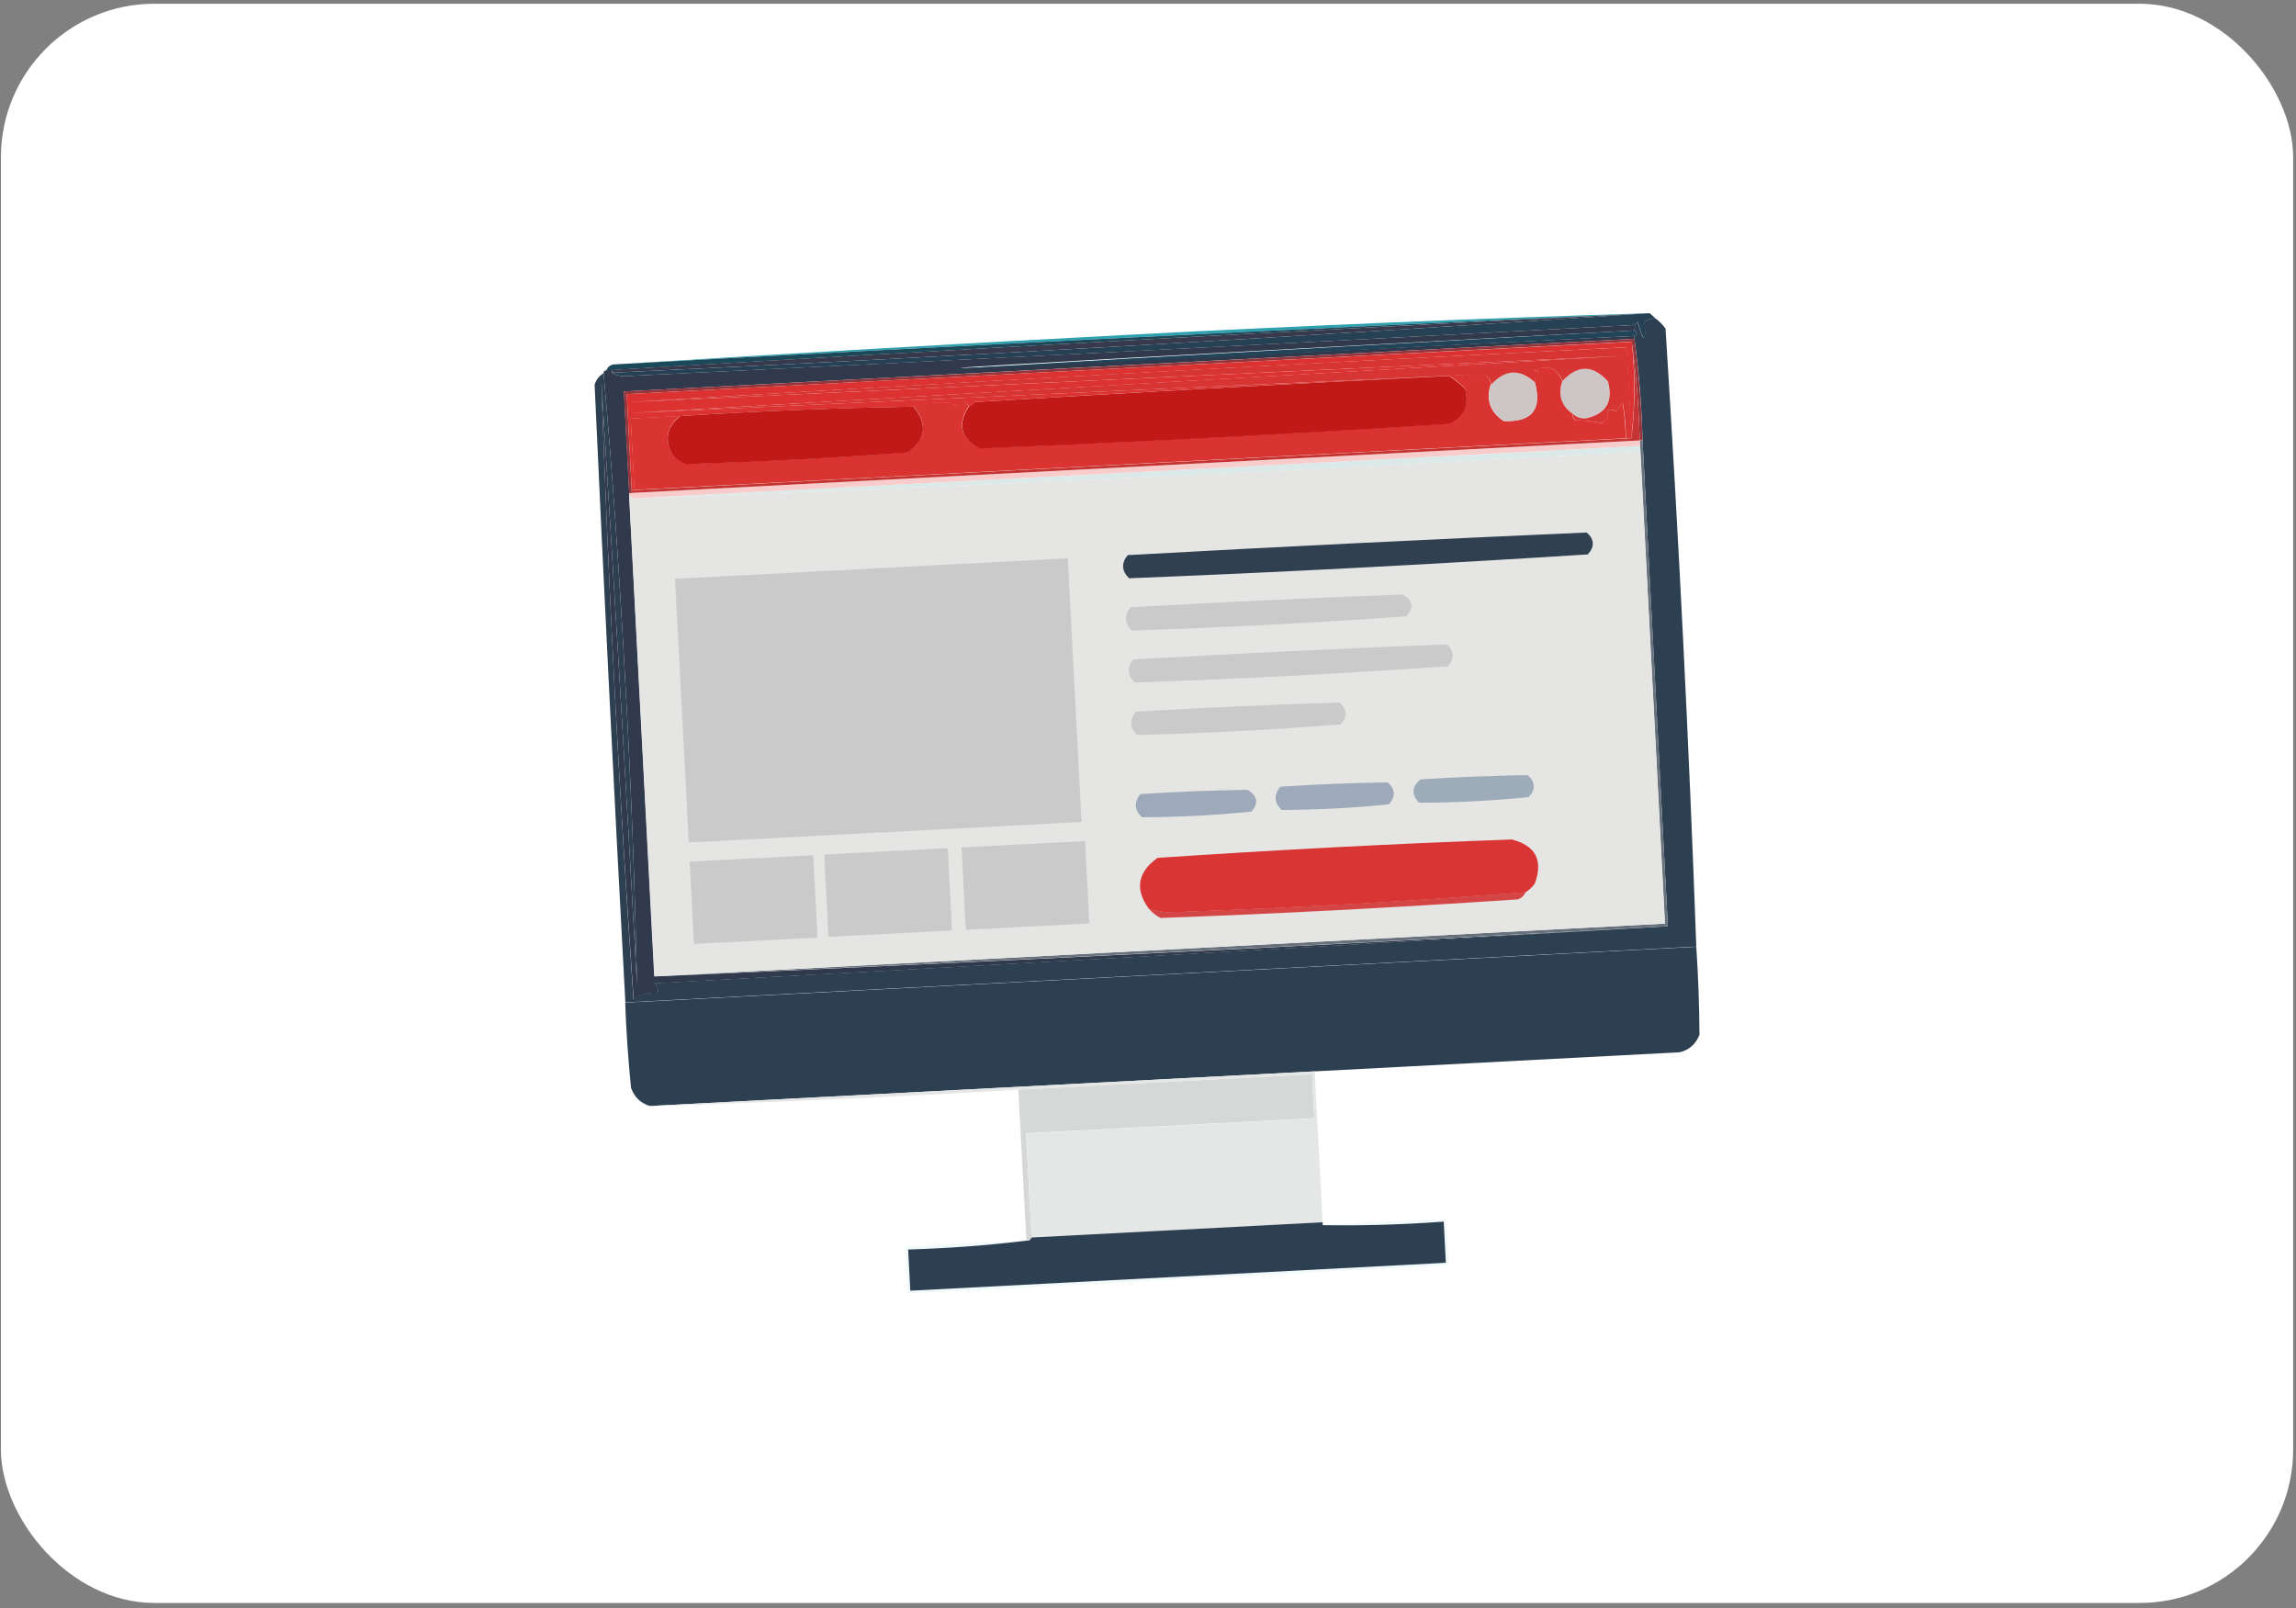<svg width="344" height="241" viewBox="0 0 344 241" fill="none" xmlns="http://www.w3.org/2000/svg">
<rect x="0" y="0" width="344" height="241" fill="#808080" stroke="none"/>
<rect x="0.138" y="0.559" width="343.438" height="239.623" rx="23" fill="white"/>
<path fill-rule="evenodd" clip-rule="evenodd" d="M92.424 54.576C118.111 52.961 143.904 51.477 169.751 50.127C195.676 48.776 221.47 47.717 247.157 46.923L246.336 46.976C195.094 49.227 143.799 51.769 92.424 54.576Z" fill="#2DA1B0"/>
<path fill-rule="evenodd" clip-rule="evenodd" d="M92.425 54.576C143.8 51.769 195.095 49.227 246.337 46.976C194.698 49.518 143.137 52.352 91.657 55.45L90.836 55.503C91.127 54.814 91.657 54.523 92.451 54.602L92.425 54.576Z" fill="#1C4959"/>
<path fill-rule="evenodd" clip-rule="evenodd" d="M246.337 46.976C194.962 50.471 143.402 53.437 91.683 55.847V55.423C143.137 52.352 194.697 49.518 246.337 46.976Z" fill="#37394C"/>
<path fill-rule="evenodd" clip-rule="evenodd" d="M246.337 46.976L247.158 46.923C247.449 47.188 247.74 47.452 248.032 47.691C247.449 47.691 246.893 47.849 246.416 48.194C246.655 51.477 246.31 51.504 245.383 48.247C245.225 48.485 245.039 48.644 244.801 48.697C194.3 51.398 143.826 53.967 93.352 56.377C92.716 56.324 92.16 56.138 91.683 55.847C143.402 53.437 194.962 50.471 246.337 46.976Z" fill="#264154"/>
<path fill-rule="evenodd" clip-rule="evenodd" d="M90.835 55.476L91.656 55.423V55.847C92.159 56.138 92.715 56.324 93.351 56.377C143.825 53.94 194.3 51.398 244.774 48.697L244.827 49.518C110.246 56.721 110.264 56.995 244.88 50.339V50.763C194.406 53.384 143.931 56.006 93.483 58.654C93.748 63.739 94.013 68.797 94.278 73.881V74.305C95.549 98.297 96.794 122.316 98.065 146.309C148.619 144.084 199.225 141.595 249.911 138.814C199.384 141.78 148.804 144.64 98.118 147.342C98.489 147.739 98.647 148.215 98.594 148.772C97.244 148.666 95.999 149.01 94.94 149.778C92.768 118.927 91.153 88.049 90.094 57.171C92 87.334 93.801 117.497 95.443 147.659C95.125 132.459 94.543 117.232 93.669 101.952C92.848 86.539 91.789 71.18 90.438 55.926C90.438 55.662 90.544 55.503 90.835 55.503V55.476Z" fill="#313A4C"/>
<path fill-rule="evenodd" clip-rule="evenodd" d="M90.439 55.926C91.789 71.206 92.848 86.539 93.669 101.952C94.543 117.232 95.126 132.459 95.444 147.659C93.802 117.497 92.001 87.334 90.094 57.171C91.153 88.049 92.769 118.927 94.914 149.751C96 148.957 97.218 148.639 98.568 148.745C98.621 148.189 98.436 147.712 98.092 147.315C148.751 144.614 199.358 141.754 249.885 138.788C248.614 114.504 247.343 90.247 246.098 65.963C245.966 60.799 245.569 55.741 244.88 50.763V50.339C245.383 50.047 245.383 49.756 244.827 49.518L244.774 48.697C245.013 48.644 245.225 48.485 245.357 48.247C246.284 51.504 246.628 51.477 246.39 48.194C246.893 47.849 247.423 47.691 248.005 47.691C248.588 48.114 249.117 48.617 249.541 49.253C251.501 80.157 253.037 111.035 254.149 141.833C200.656 144.614 147.162 147.421 93.696 150.202C92.027 119.377 90.491 88.499 89.088 57.648C89.326 56.88 89.776 56.297 90.439 55.926Z" fill="#2D4052"/>
<path fill-rule="evenodd" clip-rule="evenodd" d="M245.675 65.99H246.098C247.369 90.247 248.641 114.531 249.885 138.788C199.226 141.569 148.592 144.058 98.039 146.282C148.513 143.661 198.987 141.013 249.461 138.391C248.243 114.796 246.999 91.2 245.781 67.632L245.728 66.811L245.675 65.99Z" fill="#68727C"/>
<path fill-rule="evenodd" clip-rule="evenodd" d="M94.279 74.278C94.544 74.278 94.703 74.384 94.703 74.676C144.939 72.875 195.28 70.518 245.755 67.632C246.973 91.227 248.218 114.822 249.436 138.391C198.961 141.013 148.487 143.661 98.013 146.282C96.768 122.29 95.497 98.271 94.252 74.278H94.279Z" fill="#E5E5E4"/>
<path fill-rule="evenodd" clip-rule="evenodd" d="M172.188 136.219C173.009 136.378 173.856 136.537 174.677 136.696C192.659 136.087 210.64 135.081 228.568 133.677C228.356 134.207 227.985 134.577 227.376 134.763C209.554 135.954 191.732 136.908 173.883 137.543C173.194 137.199 172.638 136.749 172.162 136.193L172.188 136.219Z" fill="#D44645"/>
<path fill-rule="evenodd" clip-rule="evenodd" d="M228.567 133.704C210.639 135.107 192.658 136.113 174.677 136.723C173.83 136.564 173.009 136.405 172.188 136.246C169.99 133.28 170.413 130.711 173.432 128.54C191.122 127.348 208.812 126.421 226.502 125.786C230.077 126.686 231.242 128.91 229.945 132.406C229.547 132.936 229.097 133.359 228.567 133.704Z" fill="#D83534"/>
<path fill-rule="evenodd" clip-rule="evenodd" d="M144.063 126.977C150.234 126.659 156.404 126.342 162.574 126.024C162.786 130.128 162.998 134.26 163.21 138.364L144.699 139.318L144.063 126.977Z" fill="#CBCACA"/>
<path fill-rule="evenodd" clip-rule="evenodd" d="M123.488 128.036L141.999 127.083L142.635 139.424C136.464 139.741 130.294 140.059 124.124 140.377L123.488 128.036Z" fill="#CBCACA"/>
<path fill-rule="evenodd" clip-rule="evenodd" d="M103.335 129.096L121.846 128.142L122.481 140.483L103.971 141.436C103.759 137.331 103.547 133.2 103.335 129.096Z" fill="#CBCACA"/>
<path fill-rule="evenodd" clip-rule="evenodd" d="M212.837 116.782C218.187 116.437 223.536 116.226 228.885 116.146C230.05 117.179 230.103 118.291 229.044 119.43C223.562 119.986 218.081 120.277 212.599 120.277C211.434 119.033 211.513 117.867 212.837 116.755V116.782Z" fill="#9EABB9"/>
<path fill-rule="evenodd" clip-rule="evenodd" d="M191.864 117.867C197.213 117.523 202.562 117.311 207.912 117.232C209.077 118.265 209.13 119.377 208.071 120.516C202.748 121.072 197.398 121.336 192.023 121.363C190.884 120.251 190.831 119.086 191.837 117.867H191.864Z" fill="#9EAAB9"/>
<path fill-rule="evenodd" clip-rule="evenodd" d="M170.889 118.98C176.239 118.635 181.588 118.423 186.937 118.344C188.394 119.244 188.606 120.33 187.52 121.601C182.038 122.157 176.557 122.449 171.075 122.449C169.936 121.336 169.883 120.171 170.889 118.953V118.98Z" fill="#9EAAB9"/>
<path fill-rule="evenodd" clip-rule="evenodd" d="M170.228 106.639C180.371 106.03 190.54 105.58 200.683 105.262C201.848 106.295 201.901 107.407 200.841 108.546C190.699 109.34 180.556 109.87 170.387 110.135C169.249 109.023 169.196 107.857 170.202 106.639H170.228Z" fill="#CBCACA"/>
<path fill-rule="evenodd" clip-rule="evenodd" d="M169.83 98.8C185.455 97.927 201.105 97.159 216.756 96.55C217.921 97.582 217.974 98.695 216.915 99.833C201.291 100.919 185.667 101.74 170.016 102.27C168.877 101.157 168.824 99.992 169.83 98.774V98.8Z" fill="#CBCACA"/>
<path fill-rule="evenodd" clip-rule="evenodd" d="M169.408 90.988C182.993 90.22 196.552 89.585 210.164 89.082C211.673 89.929 211.858 91.015 210.746 92.339C197.055 93.319 183.337 94.034 169.593 94.484C168.455 93.372 168.402 92.207 169.408 90.988Z" fill="#CBCACA"/>
<path fill-rule="evenodd" clip-rule="evenodd" d="M169.01 83.176C191.917 81.905 214.824 80.793 237.73 79.787C238.896 80.819 238.949 81.931 237.889 83.07C215.009 84.527 192.102 85.745 169.169 86.645C168.03 85.533 167.977 84.368 168.984 83.15L169.01 83.176Z" fill="#304050"/>
<path fill-rule="evenodd" clip-rule="evenodd" d="M101.137 86.725C120.76 85.692 140.356 84.686 159.979 83.653C160.668 96.814 161.356 109.976 162.045 123.164C142.422 124.197 122.825 125.203 103.202 126.236C102.514 113.074 101.825 99.913 101.137 86.725Z" fill="#CBCACA"/>
<path fill-rule="evenodd" clip-rule="evenodd" d="M94.728 74.676C145.07 72.054 195.385 69.432 245.727 66.811L245.78 67.632C195.332 70.544 144.964 72.875 94.728 74.676Z" fill="#DBE9E9"/>
<path fill-rule="evenodd" clip-rule="evenodd" d="M94.278 74.278V73.855C94.278 73.855 94.543 73.855 94.675 73.855C145.017 71.233 195.333 68.611 245.675 65.99L245.728 66.811C195.386 69.432 145.07 72.054 94.728 74.676C94.728 74.411 94.57 74.278 94.305 74.278H94.278Z" fill="#F9CCCC"/>
<path fill-rule="evenodd" clip-rule="evenodd" d="M244.88 50.763C245.542 55.741 245.939 60.799 246.098 65.963H245.674C245.542 60.958 245.145 56.032 244.483 51.186C194.3 53.808 144.09 56.43 93.907 59.051L94.649 73.457V73.881C94.649 73.881 94.384 73.881 94.251 73.881C93.987 68.797 93.722 63.739 93.457 58.654C143.931 56.032 194.406 53.384 244.88 50.763Z" fill="#95363D"/>
<path fill-rule="evenodd" clip-rule="evenodd" d="M244.483 51.186C245.145 56.032 245.542 60.958 245.675 65.99C195.333 68.611 145.017 71.233 94.675 73.855V73.431C94.675 73.431 94.94 73.431 95.073 73.431C144.593 70.862 194.088 68.267 243.609 65.698L244.43 65.645C245.012 60.958 245.039 56.138 244.509 51.213L244.483 51.186Z" fill="#C43433"/>
<path fill-rule="evenodd" clip-rule="evenodd" d="M244.483 51.186C245.012 56.138 244.986 60.931 244.403 65.619C244.165 61.09 243.927 56.562 243.688 52.034C193.929 54.523 144.143 57.251 94.384 60.243C143.905 57.939 193.426 55.635 242.947 53.331C193.452 56.191 143.958 59.051 94.463 61.885C136.225 59.978 177.934 58.072 219.59 56.191L217.127 56.324C193.399 57.489 169.672 58.786 145.97 60.243C145.759 60.561 145.494 60.773 145.176 60.905C144.567 59.846 143.958 59.872 143.322 61.011L142.66 60.428C140.648 60.19 138.741 60.375 136.914 60.931C125.262 61.143 113.583 61.594 101.931 62.335L94.516 62.732L95.072 73.431H94.649C94.41 68.664 94.146 63.844 93.907 59.051C144.09 56.43 194.3 53.808 244.483 51.213V51.186Z" fill="#DC3231"/>
<path fill-rule="evenodd" clip-rule="evenodd" d="M235.559 61.964C233.864 60.746 233.361 59.104 234.076 57.092C236.353 54.629 238.631 54.655 240.882 57.145C241.729 60.137 240.643 61.964 237.651 62.679C236.83 62.759 236.115 62.52 235.559 61.964Z" fill="#CEC6C6"/>
<path fill-rule="evenodd" clip-rule="evenodd" d="M234.076 57.092C233.387 59.104 233.89 60.746 235.559 61.964C235.559 62.388 235.691 62.706 236.035 62.971C237.386 62.971 238.684 63.13 239.981 63.394C240.352 63.156 240.67 62.865 240.961 62.52C240.564 61.408 240.961 61.117 242.153 61.62C242.471 61.196 242.788 60.773 243.106 60.322C243.397 62.097 243.556 63.871 243.583 65.672C194.062 68.241 144.567 70.836 95.046 73.404L94.49 62.706L101.905 62.309C99.892 63.898 99.522 65.831 100.766 68.135C101.296 68.744 101.932 69.194 102.7 69.485C113.822 69.168 124.944 68.611 136.014 67.737C138.715 65.831 139.006 63.527 136.888 60.879C138.715 60.322 140.622 60.137 142.634 60.376L143.296 60.958C143.932 59.846 144.541 59.819 145.15 60.852C143.376 63.5 143.905 65.592 146.712 67.155C170.175 66.201 193.638 64.983 217.074 63.474C219.352 62.388 220.146 60.64 219.484 58.204C218.743 57.462 217.948 56.8 217.101 56.271L219.564 56.138C220.464 56.271 221.444 56.271 222.45 56.191C223.006 56.509 223.324 56.959 223.351 57.595C222.609 59.899 223.245 61.726 225.284 63.077C229.521 63.262 231.057 61.302 229.945 57.277C229.865 56.615 230.104 56.112 230.686 55.794C230.395 55.662 230.13 55.556 229.839 55.423C231.878 54.629 233.281 55.159 234.049 57.065L234.076 57.092Z" fill="#D93332"/>
<path fill-rule="evenodd" clip-rule="evenodd" d="M229.971 57.303C231.11 61.355 229.547 63.288 225.31 63.103C223.271 61.752 222.636 59.925 223.377 57.621C225.469 55.317 227.641 55.212 229.971 57.277V57.303Z" fill="#CEC6C5"/>
<path fill-rule="evenodd" clip-rule="evenodd" d="M217.127 56.324C217.948 56.88 218.743 57.515 219.511 58.257C220.173 60.693 219.378 62.467 217.101 63.527C193.664 65.036 170.202 66.254 146.739 67.208C143.932 65.645 143.402 63.527 145.176 60.905C145.494 60.773 145.759 60.561 145.971 60.243C169.698 58.813 193.4 57.489 217.127 56.324Z" fill="#C11818"/>
<path fill-rule="evenodd" clip-rule="evenodd" d="M101.906 62.335C113.584 61.593 125.236 61.117 136.888 60.931C139.007 63.58 138.715 65.857 136.014 67.79C124.918 68.638 113.823 69.22 102.7 69.538C101.959 69.247 101.297 68.797 100.767 68.188C99.522 65.884 99.893 63.95 101.906 62.361V62.335Z" fill="#C11818"/>
<path fill-rule="evenodd" clip-rule="evenodd" d="M244.43 65.619L243.609 65.672C243.609 63.871 243.423 62.097 243.132 60.322C242.814 60.746 242.496 61.17 242.179 61.62C240.987 61.09 240.59 61.382 240.987 62.52C240.696 62.865 240.378 63.156 240.007 63.394C238.736 63.13 237.412 62.997 236.061 62.971C235.744 62.706 235.585 62.388 235.585 61.964C236.167 62.52 236.856 62.759 237.677 62.679C240.669 61.964 241.728 60.137 240.907 57.145C238.657 54.655 236.379 54.629 234.102 57.092C233.334 55.211 231.93 54.655 229.891 55.45C230.182 55.582 230.447 55.688 230.738 55.821C230.156 56.138 229.891 56.642 229.997 57.303C227.693 55.211 225.495 55.344 223.403 57.648C223.377 57.012 223.059 56.562 222.503 56.244C221.47 56.324 220.516 56.324 219.616 56.191C177.987 58.098 136.278 59.978 94.49 61.885C143.984 59.025 193.479 56.165 242.973 53.331C193.452 55.635 143.931 57.939 94.41 60.243C144.169 57.224 193.955 54.496 243.741 52.034C243.979 56.562 244.218 61.09 244.456 65.619H244.43Z" fill="#D73434"/>
<path fill-rule="evenodd" clip-rule="evenodd" d="M244.827 49.518C245.383 49.756 245.41 50.047 244.88 50.339C110.282 57.171 110.265 56.897 244.827 49.518Z" fill="#214458"/>
<path fill-rule="evenodd" clip-rule="evenodd" d="M93.696 150.228C147.189 147.448 200.682 144.64 254.149 141.86C254.44 146.256 254.599 150.652 254.626 155.048C254.07 156.451 253.09 157.325 251.66 157.669C233.414 158.623 215.168 159.576 196.948 160.53C163.767 162.251 130.559 163.999 97.377 165.72C95.973 165.296 95.046 164.396 94.543 162.992C94.12 158.755 93.828 154.518 93.669 150.255L93.696 150.228Z" fill="#2D4052"/>
<path fill-rule="evenodd" clip-rule="evenodd" d="M152.565 163.257C167.236 162.489 181.907 161.721 196.578 160.953L196.922 167.547C182.516 168.289 168.11 169.057 153.731 169.798L154.552 185.422C154.419 185.767 154.154 185.926 153.757 185.873V185.449C153.36 178.034 152.963 170.646 152.565 163.231V163.257Z" fill="#D6D7D7"/>
<path fill-rule="evenodd" clip-rule="evenodd" d="M97.403 165.72C130.585 163.999 163.793 162.251 196.975 160.53L198.167 183.172C183.628 183.94 169.09 184.681 154.551 185.449L153.73 169.825C168.136 169.083 182.542 168.315 196.922 167.574L196.578 160.98C181.907 161.748 167.236 162.516 152.565 163.284C134.134 164.37 115.729 165.19 97.403 165.747V165.72Z" fill="#E5E7E6"/>
<path fill-rule="evenodd" clip-rule="evenodd" d="M153.73 185.873C147.931 186.588 142.025 187.038 136.067 187.197L136.385 193.367C163.131 191.963 189.878 190.586 216.624 189.183L216.307 183.013C210.216 183.463 204.178 183.648 198.193 183.542L216.704 182.589L217.075 189.58C190.063 190.984 163.052 192.387 136.014 193.817L135.643 186.826L153.757 185.873H153.73Z" fill="#F1F9FB"/>
<path fill-rule="evenodd" clip-rule="evenodd" d="M154.552 185.423C169.09 184.655 183.629 183.913 198.167 183.145V183.569C204.179 183.675 210.216 183.489 216.307 183.039L216.625 189.209C189.878 190.613 163.132 191.99 136.385 193.394L136.067 187.223C142.052 187.038 147.931 186.614 153.731 185.899C154.154 185.952 154.419 185.793 154.525 185.449L154.552 185.423Z" fill="#2D4052"/>
</svg>
